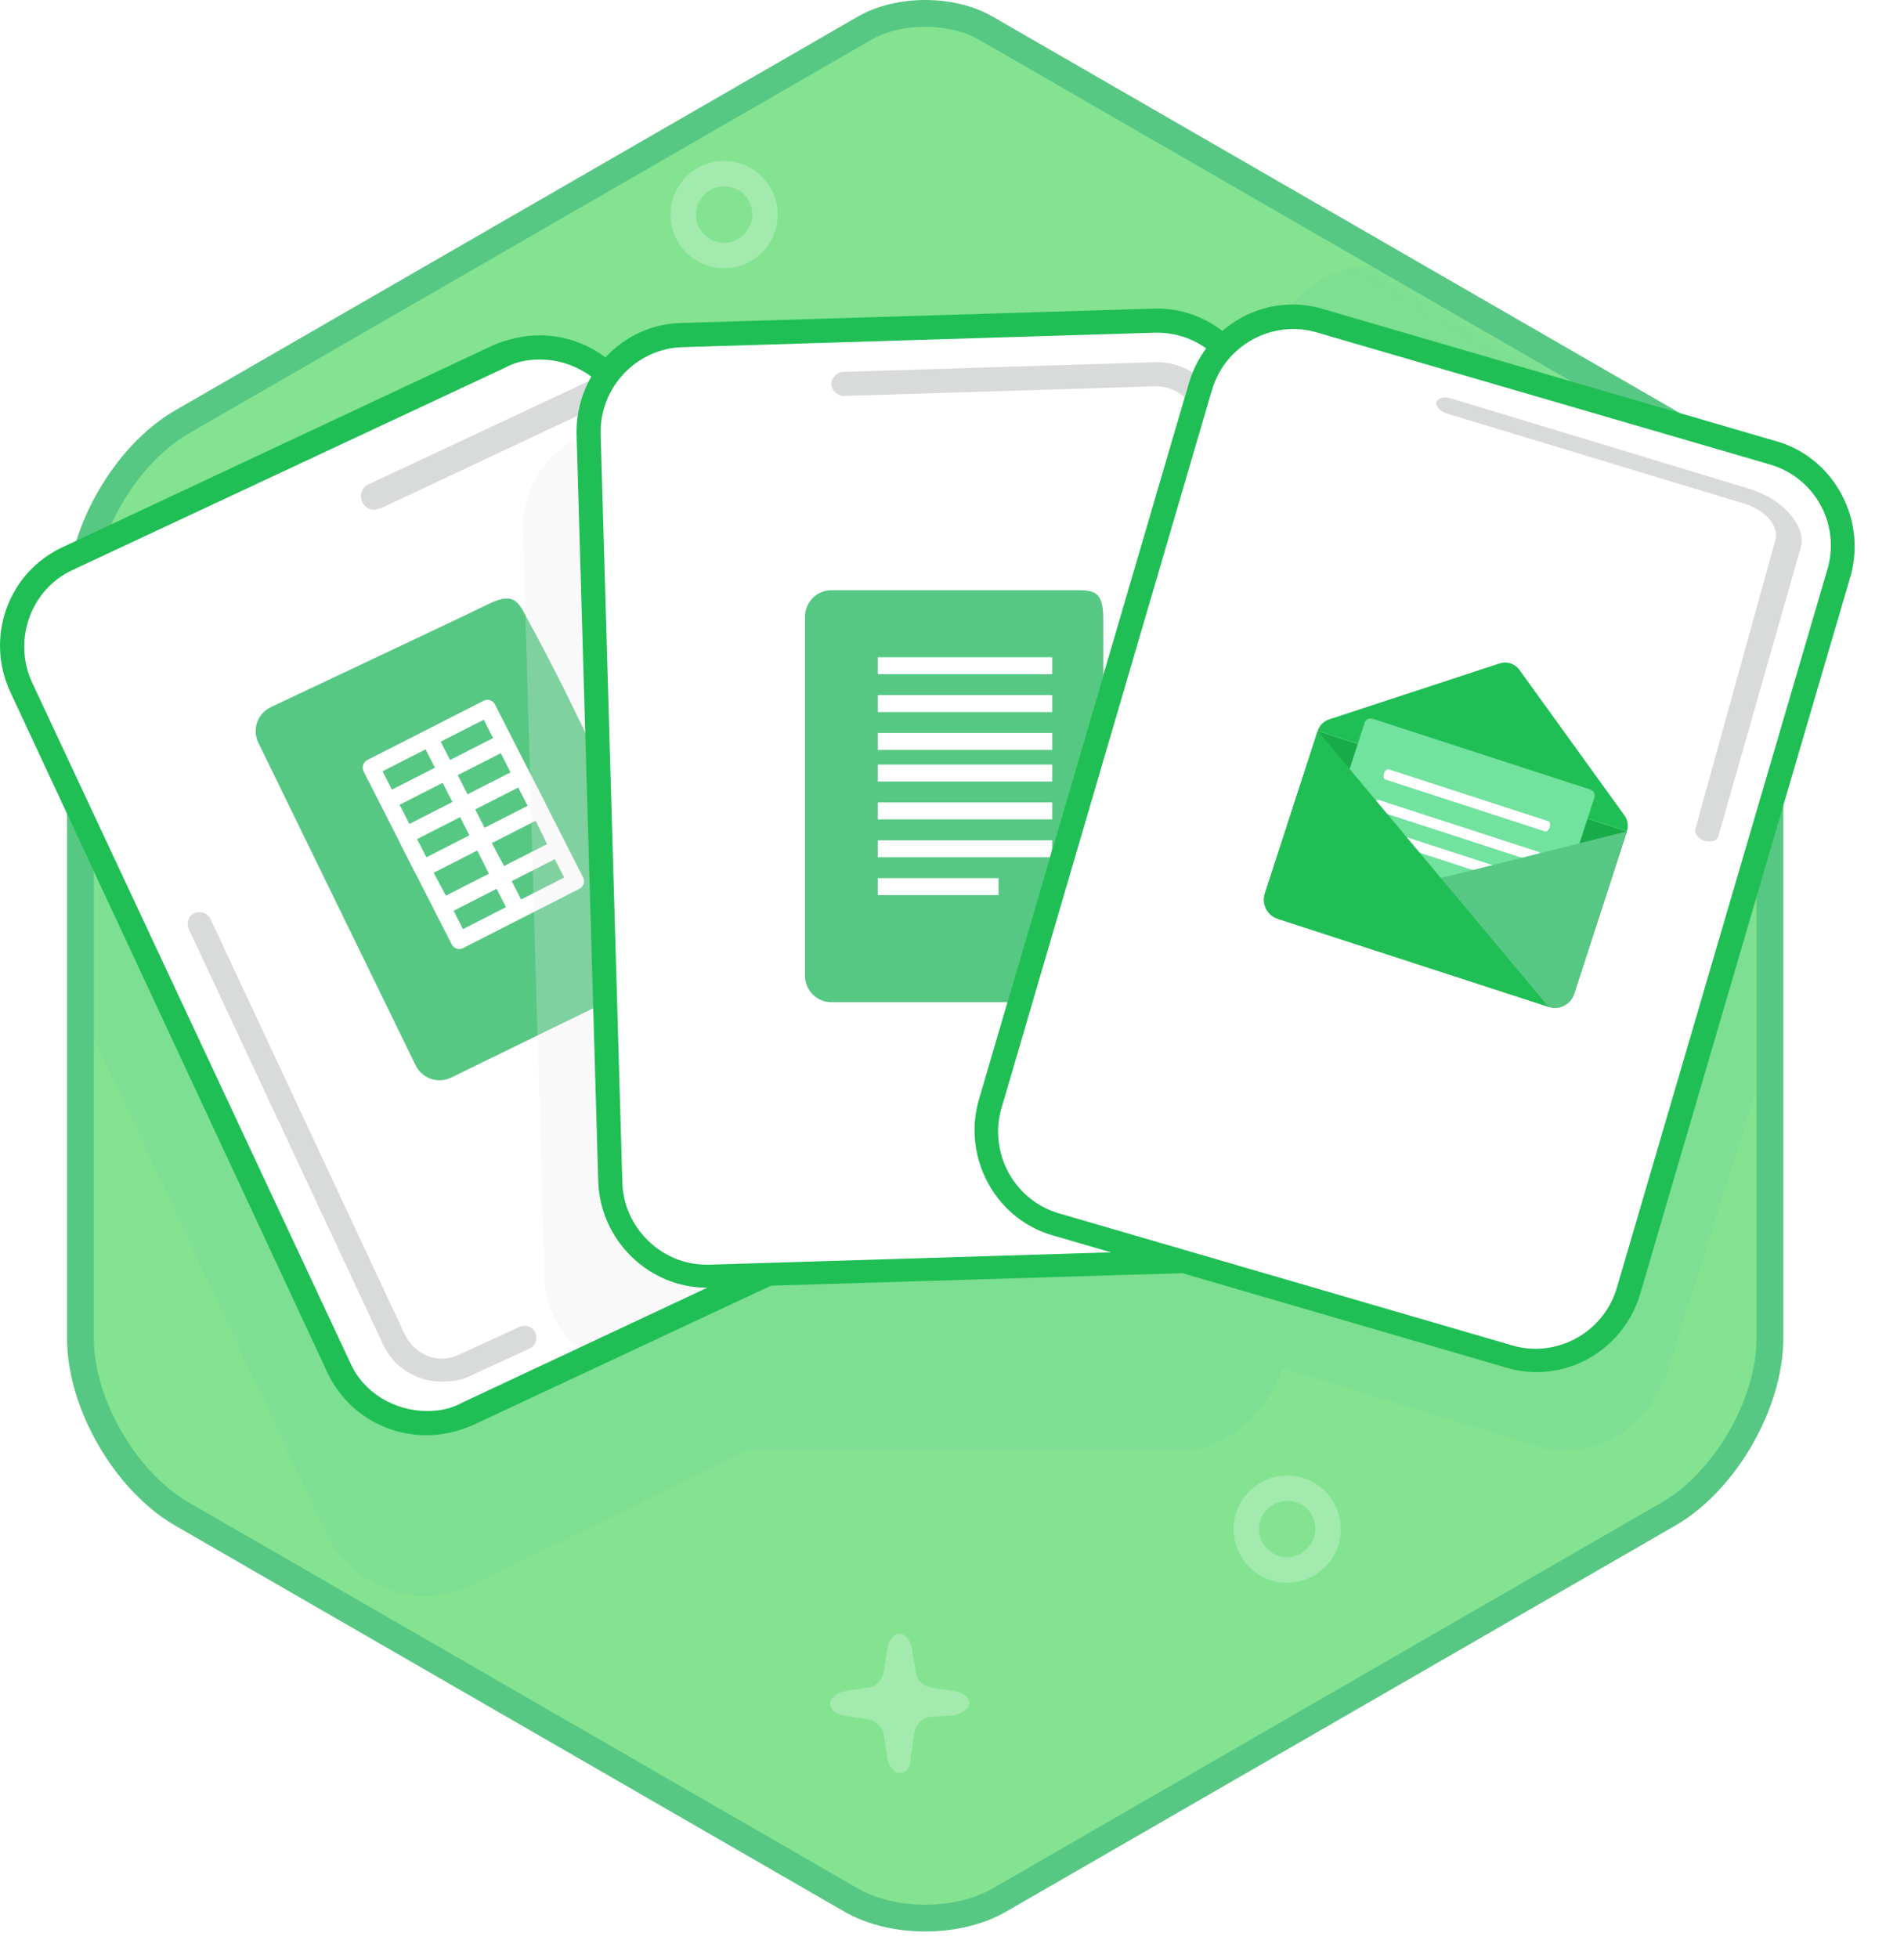 <?xml version="1.0" encoding="UTF-8"?>
<svg width="142px" height="146px" viewBox="0 0 142 146" version="1.1" xmlns="http://www.w3.org/2000/svg" xmlns:xlink="http://www.w3.org/1999/xlink">
    <title>C9AF8490-6198-47F4-A1BD-77862D5564E1@1.00x</title>
    <defs>
        <path d="M66.005,0.954 C63.801,-0.318 60.207,-0.318 58.004,0.954 L7.055,30.334 C3.167,32.577 0,38.059 0,42.546 L0,97.789 C0,102.283 3.167,107.758 7.055,110.001 L56.998,138.803 C58.381,139.598 60.19,140 62.008,140 C63.818,140 65.628,139.598 67.01,138.803 L116.954,110.001 C120.841,107.758 124,102.283 124,97.789 L124,42.546 C124,38.059 120.841,32.577 116.954,30.334 L66.005,0.954 Z" id="path-1"></path>
        <filter x="-3.2%" y="-2.1%" width="106.5%" height="105.7%" filterUnits="objectBoundingBox" id="filter-3">
            <feMorphology radius="2" operator="dilate" in="SourceAlpha" result="shadowSpreadOuter1"></feMorphology>
            <feOffset dx="0" dy="1" in="shadowSpreadOuter1" result="shadowOffsetOuter1"></feOffset>
            <feGaussianBlur stdDeviation="0.5" in="shadowOffsetOuter1" result="shadowBlurOuter1"></feGaussianBlur>
            <feComposite in="shadowBlurOuter1" in2="SourceAlpha" operator="out" result="shadowBlurOuter1"></feComposite>
            <feColorMatrix values="0 0 0 0 0.514   0 0 0 0 0.89   0 0 0 0 0.569  0 0 0 0.5 0" type="matrix" in="shadowBlurOuter1"></feColorMatrix>
        </filter>
    </defs>
    <g id="Symbols" stroke="none" stroke-width="1" fill="none" fill-rule="evenodd">
        <g id="badge/As-de-la-bureautique" transform="translate(0, -1)">
            <g id="Group-4" transform="translate(0, 3)">
                <g id="casino">
                    <g id="Combined-Shape" transform="translate(7, 0)">
                        <mask id="mask-2" fill="white">
                            <use xlink:href="#path-1"></use>
                        </mask>
                        <g id="shape-hexagone-copy">
                            <use fill="black" fill-opacity="1" filter="url(#filter-3)" xlink:href="#path-1"></use>
                            <path stroke="#57C884" stroke-width="2" d="M6.555,29.467 C4.473,30.669 2.573,32.727 1.204,35.098 C-0.166,37.469 -1,40.143 -1,42.546 L-1,97.789 C-1,100.194 -0.167,102.867 1.202,105.237 C2.572,107.608 4.472,109.666 6.555,110.867 L56.499,139.669 C58.02,140.544 60.007,141 62.008,141 C64.001,141 65.989,140.544 67.509,139.67 L117.453,110.867 C119.535,109.666 121.433,107.609 122.801,105.239 C124.168,102.869 125,100.195 125,97.789 L125,42.546 C125,40.142 124.168,37.467 122.799,35.096 C121.432,32.726 119.534,30.668 117.454,29.467 L66.504,0.088 C65.265,-0.627 63.638,-1 62.004,-1 C60.371,-1 58.743,-0.627 57.503,0.088 L6.555,29.467 Z" fill="#83E391" fill-rule="evenodd"></path>
                        </g>
                        <path d="M97.221,18.138 L132.142,28.846 C136.03,30.076 138.09,34.622 136.693,38.965 L117.379,100.178 C115.982,104.521 111.667,107.091 107.779,105.862 L88.616,99.986 C87.569,103.345 84.505,106.114 80.926,106.186 L80.926,106.186 L48.549,106.186 L28.1,116.279 C27.024,116.73 25.858,117 24.692,117 C21.553,117 18.683,115.107 17.338,112.314 L17.338,112.314 L-6.25,62.027 C-8.134,57.972 -6.34,53.195 -2.304,51.303 L-2.304,51.303 L29.715,36.253 C30.791,35.802 31.957,35.532 33.123,35.532 C34.916,35.532 36.71,36.253 38.145,37.334 C39.58,35.983 41.464,35.081 43.616,34.991 L43.616,34.991 L79.222,34 C80.957,34 82.589,34.57 83.926,35.534 L87.621,23.822 C89.018,19.479 93.333,16.909 97.221,18.138 Z" fill="#3DB39E" fill-rule="nonzero" opacity="0.3" mask="url(#mask-2)"></path>
                    </g>
                    <path d="M70.318,78.727 C72.025,82.329 70.408,86.653 66.814,88.274 L34.832,103.316 C31.239,105.027 26.926,103.406 25.309,99.803 L1.682,49.273 C-0.025,45.671 1.592,41.347 5.186,39.726 L37.258,24.684 C40.851,22.973 45.163,24.594 46.78,28.197 L70.318,78.727 Z" id="Path" fill="#FFFFFF" fill-rule="nonzero"></path>
                    <g id="4975311-business-chart-data-graph-report-sheet-document-sheets" transform="translate(35.949, 60.281) rotate(-26) translate(-35.949, -60.281) translate(22.949, 44.781)" fill-rule="nonzero">
                        <path d="M23.285,8.414 L23.285,28.741 C23.285,29.834 22.398,30.72 21.306,30.72 L3.014,30.72 C1.921,30.72 1.035,29.834 1.035,28.741 L1.035,1.979 C1.035,0.886 1.921,-5.1159077e-13 3.014,-5.1159077e-13 C13.188,0.139 19.198,0.209 21.044,0.21 C23.356,0.211 23.035,1.291 23.134,2.886 C23.189,3.766 23.24,5.609 23.285,8.414 Z" id="Path" fill="#57C884"></path>
                        <g id="Group-5" transform="translate(12.947, 14.763) rotate(-27) translate(-12.947, -14.763) translate(4.447, 4.763)" fill="#FFFFFF">
                            <path d="M14.658,2.109 L4.924,2.109 C4.575,2.109 4.292,2.392 4.292,2.741 L4.292,11.211 C4.292,11.56 4.575,11.843 4.924,11.843 L14.658,11.843 C15.007,11.843 15.29,11.56 15.29,11.211 L15.29,2.741 C15.29,2.392 15.007,2.109 14.658,2.109 Z M5.556,6.173 L9.159,6.173 L9.159,7.779 L5.556,7.779 L5.556,6.173 Z M10.423,6.173 L14.026,6.173 L14.026,7.779 L10.423,7.779 L10.423,6.173 Z M14.026,4.909 L10.423,4.909 L10.423,3.373 L14.026,3.373 L14.026,4.909 L14.026,4.909 Z M9.159,3.373 L9.159,4.909 L5.556,4.909 L5.556,3.373 L9.159,3.373 Z M5.556,9.044 L9.159,9.044 L9.159,10.579 L5.556,10.579 L5.556,9.044 Z M10.423,10.579 L10.423,9.044 L14.026,9.044 L14.026,10.579 L10.423,10.579 Z" id="Shape" transform="translate(9.791, 6.976) rotate(26) translate(-9.791, -6.976) "></path>
                            <path d="M12.028,7.502 L2.294,7.502 C1.945,7.502 1.662,7.785 1.662,8.134 L1.662,16.604 C1.662,16.953 1.945,17.236 2.294,17.236 L12.028,17.236 C12.377,17.236 12.66,16.953 12.66,16.604 L12.66,8.134 C12.66,7.785 12.377,7.502 12.028,7.502 Z M2.882,10.903 L6.541,11.027 L6.529,13.172 L2.926,13.172 L2.882,10.903 Z M7.755,11.061 L11.425,11.088 L11.396,13.172 L7.793,13.172 L7.755,11.061 Z M7.793,10.302 L7.578,8.177 L11.714,8.277 L11.396,10.302 L7.793,10.302 Z M6.775,8.247 L6.532,9.965 L2.926,9.972 L2.724,7.899 L6.775,8.247 Z M2.926,14.436 L6.529,14.436 L6.529,15.972 L2.926,15.972 L2.926,14.436 Z M7.793,15.972 L7.793,14.436 L11.396,14.436 L11.396,15.972 L7.793,15.972 Z" id="Shape-Copy-2" transform="translate(7.161, 12.369) rotate(26) translate(-7.161, -12.369) "></path>
                        </g>
                    </g>
                    <path d="M70.31,78.589 L47.922,30 L45.959,30 C42.035,30.09 38.913,33.432 39.002,37.406 L40.607,93.31 C40.697,95.658 41.856,97.736 43.64,99 L66.742,88.072 C70.488,86.446 72.005,82.111 70.31,78.589 Z" id="Path" fill="#EAEAEA" fill-rule="nonzero" opacity="0.28"></path>
                    <path d="M31.783,105 C28.636,105 25.759,103.198 24.411,100.314 L0.766,49.582 C-1.122,45.527 0.586,40.662 4.722,38.769 L36.818,23.721 C37.896,23.27 39.065,23 40.234,23 C43.381,23 46.257,24.802 47.606,27.686 L71.251,78.418 C72.15,80.4 72.24,82.563 71.521,84.635 C70.801,86.708 69.273,88.33 67.385,89.231 L35.199,104.279 C34.12,104.73 33.042,105 31.783,105 Z M40.234,24.802 C39.335,24.802 38.436,24.982 37.627,25.433 L5.441,40.481 C2.294,41.923 0.946,45.708 2.384,48.862 L26.119,99.593 C27.108,101.846 29.445,103.198 31.873,103.198 C32.772,103.198 33.671,103.018 34.48,102.567 L66.576,87.519 C68.104,86.798 69.273,85.536 69.812,83.914 C70.352,82.292 70.352,80.58 69.633,79.048 L45.988,28.407 C44.999,26.244 42.751,24.802 40.234,24.802 Z" id="Shape" fill="#20BF55" fill-rule="nonzero"></path>
                    <path d="M27.9,36 C27.5,36 27.2,35.8 27,35.4 C26.8,34.9 27,34.3 27.5,34.1 L51.2,23 C51.7,22.8 52.3,23 52.5,23.5 C52.7,24 52.5,24.6 52,24.8 L28.4,35.9 C28.2,35.9 28.1,36 27.9,36 Z" id="Path" fill="#D9DBDA" fill-rule="nonzero"></path>
                    <path d="M32.943,101 C31.129,101 29.405,100.002 28.588,98.278 L14.07,67.249 C13.888,66.795 14.07,66.251 14.523,66.07 C14.977,65.888 15.521,66.07 15.703,66.523 L30.221,97.552 C30.947,99.004 32.671,99.73 34.214,99.004 L38.751,96.917 C39.205,96.736 39.749,96.917 39.93,97.371 C40.112,97.825 39.93,98.369 39.477,98.55 L34.94,100.637 C34.395,100.909 33.669,101 32.943,101 Z" id="Path" fill="#D9DBDA" fill-rule="nonzero"></path>
                    <path d="M94.998,84.561 C95.087,88.51 91.967,91.831 88.044,91.921 L52.917,92.998 C48.995,93.088 45.696,89.946 45.607,85.997 L44.002,30.439 C43.913,26.49 47.033,23.169 50.956,23.079 L86.083,22.002 C90.005,21.912 93.304,25.054 93.393,29.003 L94.998,84.561 Z" id="Path" fill="#FFFFFF" fill-rule="nonzero"></path>
                    <path d="M52.703,94 C48.391,94 44.798,90.485 44.619,86.159 L43.002,30.373 C42.912,25.867 46.415,22.172 50.816,22.081 L86.297,21 C90.609,21 94.202,24.515 94.381,28.841 L95.998,84.627 C96.088,89.133 92.585,92.828 88.184,92.919 L52.703,94 Z M86.297,22.802 L86.118,22.802 L50.906,23.884 C47.493,23.974 44.708,26.858 44.798,30.373 L46.415,86.159 C46.505,89.494 49.289,92.288 52.703,92.288 L52.882,92.288 L88.094,91.206 C91.507,91.116 94.292,88.232 94.202,84.717 L92.585,28.931 C92.495,25.506 89.711,22.802 86.297,22.802 Z" id="Shape" fill="#20BF55" fill-rule="nonzero"></path>
                    <path d="M91.13,83 C90.696,83 90.261,82.634 90.261,82.084 L90,71.916 C90,71.366 90.348,71 90.87,71 C91.304,71 91.739,71.366 91.739,71.916 L92,82.084 C92,82.542 91.565,83 91.13,83 C91.13,83 91.13,83 91.13,83 Z" id="Path" fill="#D9DBDA" fill-rule="nonzero"></path>
                    <path d="M91.192,29.685 C91.192,28.423 90.653,27.252 89.665,26.351 C88.766,25.45 87.509,25 86.251,25 L62.898,25.721 C62.449,25.721 62,26.171 62,26.622 C62,27.072 62.449,27.523 62.898,27.523 C62.898,27.523 62.898,27.523 62.898,27.523 L86.251,26.802 C86.97,26.802 87.778,27.072 88.317,27.613 C88.856,28.153 89.216,28.874 89.216,29.685 L90.204,64.099 C90.204,64.55 90.653,65 91.102,65 C91.102,65 91.102,65 91.102,65 C91.551,65 92,64.55 92,64.099 L91.192,29.685 Z" id="Path" fill="#D9DBDA" fill-rule="nonzero"></path>
                    <path d="M72.3,125 C72.3,124.6 71.9,124.2 71.3,124.1 L69.4,123.8 C68.9,123.7 68.3,123.2 68.3,122.7 L68,120.8 C67.9,120.3 67.5,119.8 67.1,119.8 C66.7,119.8 66.3,120.2 66.2,120.8 L65.9,122.7 C65.8,123.2 65.3,123.8 64.8,123.8 L62.9,124.1 C62.4,124.2 61.9,124.6 61.9,125 C61.9,125.4 62.3,125.8 62.9,125.9 L64.8,126.2 C65.3,126.3 65.9,126.8 65.9,127.3 L66.2,129.2 C66.3,129.7 66.7,130.2 67.1,130.2 C67.5,130.2 67.9,129.8 67.9,129.2 L68.2,127.1 C68.3,126.6 68.8,126.1 69.3,126 L71.1,125.9 C71.8,125.7 72.3,125.4 72.3,125 Z" id="Path" fill="#FFFFFF" fill-rule="nonzero" opacity="0.25"></path>
                    <path d="M106,64.5 C106,64.154 105.654,63.808 105.135,63.721 L103.49,63.462 C103.058,63.375 102.538,62.942 102.538,62.51 L102.279,60.865 C102.192,60.433 101.846,60 101.5,60 C101.154,60 100.808,60.346 100.721,60.865 L100.462,62.51 C100.375,62.942 99.942,63.462 99.51,63.462 L97.865,63.721 C97.433,63.808 97,64.154 97,64.5 C97,64.846 97.346,65.192 97.865,65.279 L99.51,65.538 C99.942,65.625 100.462,66.058 100.462,66.49 L100.721,68.135 C100.808,68.567 101.154,69 101.5,69 C101.846,69 102.192,68.654 102.192,68.135 L102.452,66.317 C102.538,65.885 102.971,65.452 103.404,65.365 L104.962,65.279 C105.654,65.192 106,64.846 106,64.5 Z" id="Path" fill="#FFFFFF" fill-rule="nonzero"></path>
                    <path d="M54,18 C51.8,18 50,16.2 50,14 C50,11.8 51.8,10 54,10 C56.2,10 58,11.8 58,14 C58,16.2 56.2,18 54,18 Z M54,11.9 C52.8,11.9 51.9,12.9 51.9,14 C51.9,15.2 52.9,16.1 54,16.1 C55.2,16.1 56.1,15.1 56.1,14 C56.1,12.8 55.2,11.9 54,11.9 Z" id="Shape" fill="#FFFFFF" fill-rule="nonzero" opacity="0.25"></path>
                    <path d="M96,116 C93.8,116 92,114.2 92,112 C92,109.8 93.8,108 96,108 C98.2,108 100,109.8 100,112 C100,114.2 98.2,116 96,116 Z M96,109.9 C94.8,109.9 93.9,110.9 93.9,112 C93.9,113.2 94.9,114.1 96,114.1 C97.1,114.1 98.1,113.1 98.1,112 C98.1,110.8 97.2,109.9 96,109.9 Z" id="Shape" fill="#FFFFFF" fill-rule="nonzero" opacity="0.25"></path>
                </g>
                <g id="4975312-docs-document-format-page-word-word-document" transform="translate(60, 42)" fill-rule="nonzero">
                    <path d="M22.285,8.414 L22.285,28.741 C22.285,29.834 21.398,30.72 20.306,30.72 L2.014,30.72 C0.921,30.72 0.035,29.834 0.035,28.741 L0.035,1.979 C0.035,0.886 0.921,3.55271368e-15 2.014,3.55271368e-15 C10.043,3.55271368e-15 16.065,3.55271368e-15 20.08,3.55271368e-15 C21.574,3.55271368e-15 22.285,3.55271368e-15 22.285,2.176 C22.285,3.626 22.285,5.705 22.285,8.414 Z" id="Path" fill="#57C884"></path>
                    <g id="Group" transform="translate(5.46, 4.42)" fill="#FFFFFF">
                        <rect id="Rectangle" x="0.011" y="8.58" width="13" height="1.264"></rect>
                        <rect id="Rectangle-Copy" x="0.011" y="0.58" width="13" height="1.264"></rect>
                        <rect id="Rectangle" x="0.011" y="11.403" width="13" height="1.264"></rect>
                        <rect id="Rectangle-Copy-2" x="0.011" y="3.403" width="13" height="1.264"></rect>
                        <rect id="Rectangle" x="0.011" y="14.227" width="13" height="1.264"></rect>
                        <rect id="Rectangle-Copy-3" x="0.011" y="6.227" width="13" height="1.264"></rect>
                        <rect id="Rectangle" x="0.011" y="17.051" width="9" height="1.264"></rect>
                    </g>
                </g>
                <g id="Group-2" transform="translate(105.5, 60.5) rotate(18) translate(-105.5, -60.5) translate(79, 24)">
                    <path d="M51.998,63.561 C52.089,67.51 48.907,70.831 44.908,70.921 L9.092,71.998 C5.092,72.088 1.729,68.946 1.638,64.997 L0.002,9.439 C-0.089,5.49 3.093,2.169 7.092,2.079 L42.908,1.002 C46.908,0.912 50.271,4.054 50.362,8.003 L51.998,63.561 Z" id="Path-Copy" fill="#FFFFFF" fill-rule="nonzero"></path>
                    <g id="Group-33" transform="translate(16.989, 21.805)">
                        <path d="M0.165,9.31 L0.165,22.041 C0.165,22.876 0.842,23.553 1.676,23.553 L22.898,23.553 C23.733,23.553 24.41,22.876 24.41,22.041 L24.41,9.31 L0.165,9.31 Z" id="Fill-17" fill="#19AB4A"></path>
                        <path d="M23.867,8.232 L13.07,0.338 C12.604,-0.003 11.971,-0.003 11.505,0.338 L0.708,8.232 C0.367,8.482 0.165,8.88 0.165,9.302 L0.165,9.31 L24.41,9.31 L24.41,9.302 C24.41,8.88 24.209,8.482 23.867,8.232" id="Fill-19" fill="#20BF55"></path>
                        <path d="M20.849,7.186 L3.779,7.186 C3.517,7.186 3.305,7.398 3.305,7.66 L3.305,21.149 C3.305,21.411 3.517,21.623 3.779,21.623 L20.849,21.623 C21.111,21.623 21.323,21.411 21.323,21.149 L21.323,7.66 C21.323,7.398 21.111,7.186 20.849,7.186" id="Fill-21" fill="#72E29F"></path>
                        <path d="M6.083,11.2 L18.599,11.2 C18.732,11.2 18.839,11.021 18.839,10.8 C18.839,10.579 18.732,10.4 18.599,10.4 L6.083,10.4 C5.95,10.4 5.843,10.579 5.843,10.8 C5.843,11.021 5.95,11.2 6.083,11.2" id="Fill-23" fill="#FFFFFF"></path>
                        <path d="M18.599,12.8 L6.083,12.8 C5.951,12.8 5.843,12.979 5.843,13.2 C5.843,13.421 5.951,13.6 6.083,13.6 L18.599,13.6 C18.732,13.6 18.839,13.421 18.839,13.2 C18.839,12.979 18.732,12.8 18.599,12.8" id="Fill-25" fill="#FFFFFF"></path>
                        <path d="M18.599,14.8 L6.083,14.8 C5.951,14.8 5.843,14.979 5.843,15.2 C5.843,15.421 5.951,15.6 6.083,15.6 L18.599,15.6 C18.732,15.6 18.839,15.421 18.839,15.2 C18.839,14.979 18.732,14.8 18.599,14.8" id="Fill-27" fill="#FFFFFF"></path>
                        <path d="M1.677,23.553 L22.924,23.553 C23.745,23.553 24.41,22.887 24.41,22.067 L24.41,9.31 L1.677,23.553 Z" id="Fill-29" fill="#57C884"></path>
                        <path d="M0.165,9.31 L0.165,22.067 C0.165,22.887 0.83,23.553 1.651,23.553 L22.898,23.553 L0.165,9.31 Z" id="Fill-31" fill="#20BF55"></path>
                    </g>
                    <path d="M9.703,73 C5.391,73 1.798,69.485 1.619,65.159 L0.002,9.373 C-0.088,4.867 3.415,1.172 7.816,1.081 L43.297,0 C47.609,0 51.202,3.515 51.381,7.841 L52.998,63.627 C53.088,68.133 49.585,71.828 45.184,71.919 L9.703,73 Z M43.297,1.802 L43.118,1.802 L7.906,2.884 C4.493,2.974 1.708,5.858 1.798,9.373 L3.415,65.159 C3.505,68.494 6.289,71.288 9.703,71.288 L9.882,71.288 L45.094,70.206 C48.507,70.116 51.292,67.232 51.202,63.717 L49.585,7.931 C49.495,4.506 46.711,1.802 43.297,1.802 Z" id="Shape-Copy" fill="#20BF55" fill-rule="nonzero"></path>
                    <path d="M47.192,7.045 C47.192,6.225 46.653,5.464 45.665,4.878 C44.766,4.293 43.509,4 42.251,4 L18.898,4.468 C18.449,4.468 18,4.761 18,5.054 C18,5.347 18.449,5.64 18.898,5.64 C18.898,5.64 18.898,5.64 18.898,5.64 L42.251,5.171 C42.97,5.171 43.778,5.347 44.317,5.698 C44.856,6.05 45.216,6.518 45.216,7.045 L46.204,29.414 C46.204,29.707 46.653,30 47.102,30 C47.102,30 47.102,30 47.102,30 C47.551,30 48,29.707 48,29.414 L47.192,7.045 Z" id="Path-Copy-2" fill="#D9DBDA" fill-rule="nonzero"></path>
                </g>
            </g>
        </g>
    </g>
</svg>